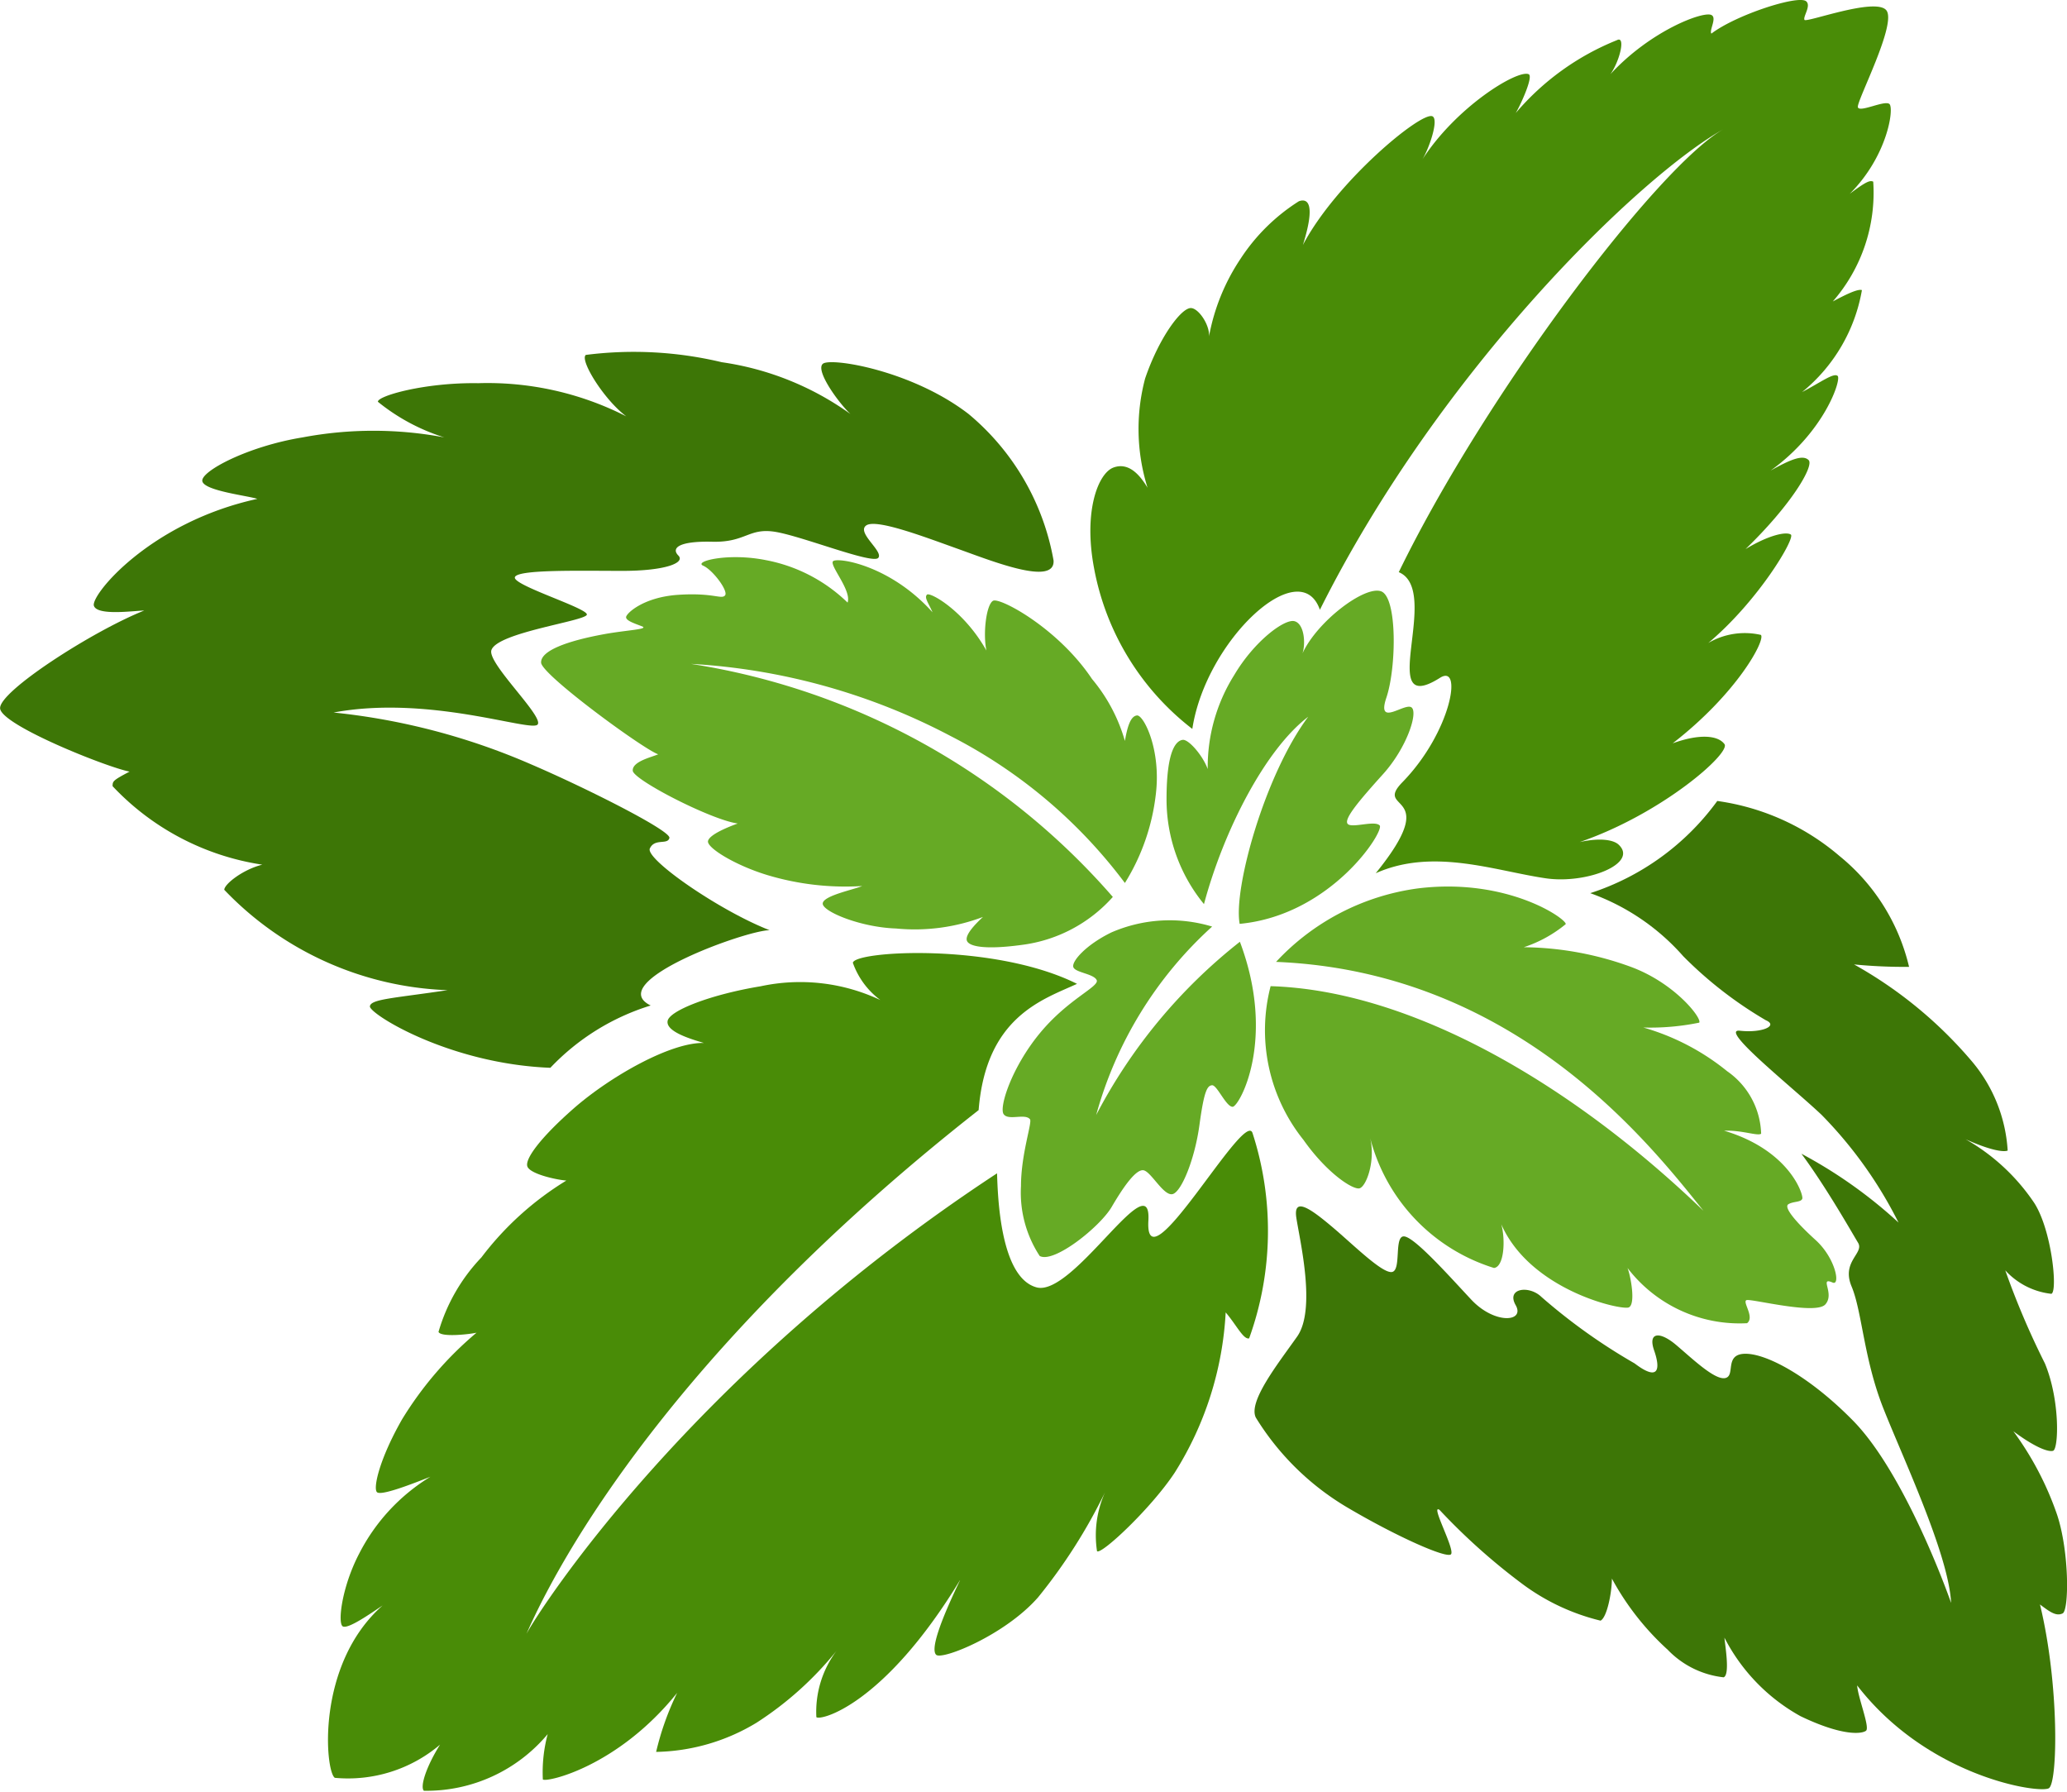 <svg xmlns="http://www.w3.org/2000/svg" width="74" height="64.131" viewBox="0 0 74 64.131"><defs><style>.a{fill:#498c07;}.b{fill:#66aa25;}.c{fill:#3d7606;}</style></defs><g transform="translate(-171.45 -8.409)"><path class="a" d="M230.817,34.5a9.428,9.428,0,0,1-3.52-5.765c-.381-2.022.145-3.39.7-3.592s.956.289,1.217.724a7.031,7.031,0,0,1-.087-3.91c.493-1.449,1.3-2.55,1.651-2.521.274.023.666.609.637,1.014a7.392,7.392,0,0,1,1.13-2.781,6.882,6.882,0,0,1,2.086-2.056c.319-.116.608.087.145,1.564,1.188-2.259,4.229-4.78,4.635-4.606.253.109-.145,1.246-.406,1.622,1.217-1.941,3.448-3.3,3.853-3.128.179.076-.289,1.1-.463,1.391a9.291,9.291,0,0,1,3.621-2.608c.319-.174.116.724-.231,1.217C247.228,9.5,249.111,8.8,249.4,8.946c.209.1-.087.55,0,.666.869-.666,3.1-1.391,3.39-1.159.194.156-.116.55-.058.666s2.52-.811,2.926-.348-1.072,3.273-1.014,3.476.956-.261,1.129-.116-.057,1.854-1.419,3.215c.579-.434.724-.493.84-.434a5.919,5.919,0,0,1-1.448,4.288c.434-.232.9-.464,1.043-.406a6.023,6.023,0,0,1-2.144,3.65c.666-.348,1.129-.7,1.274-.58s-.463,2-2.4,3.39c.724-.406,1.159-.579,1.362-.376s-.609,1.593-2.259,3.186c.811-.493,1.448-.638,1.622-.521s-1.159,2.375-2.955,3.881a2.583,2.583,0,0,1,1.883-.289c.174.174-.84,2.086-3.158,3.881.956-.348,1.623-.289,1.855.029s-2.231,2.491-5.186,3.506c.783-.174,1.228-.063,1.391.087.738.68-1.141,1.424-2.606,1.209-1.827-.268-4.028-1.1-6.085-.181,2.433-3-.106-2.17.956-3.259,1.738-1.782,2.173-4.258,1.347-3.737-2.351,1.485.087-3.128-1.478-3.781,3.129-6.431,9.313-14.557,11.631-15.86-2.985,1.667-10.153,8.6-14.455,17.207C234.674,28.2,231.3,31.323,230.817,34.5Z" transform="translate(-16.681)"/><path class="a" d="M215.028,58.2c-2.955-1.477-7.963-1.184-8.025-.753a2.839,2.839,0,0,0,.985,1.333,6.726,6.726,0,0,0-4.287-.493c-1.767.29-3.273.869-3.331,1.246s.811.638,1.3.783c-1.188-.029-3.355,1.2-4.664,2.346-1.188,1.043-1.768,1.825-1.651,2.086s1.014.463,1.391.493a10.988,10.988,0,0,0-3.042,2.752,6.466,6.466,0,0,0-1.535,2.665c.087.2,1.1.087,1.361.029a12.7,12.7,0,0,0-2.665,3.1c-.811,1.419-1.043,2.463-.9,2.607s1.246-.289,1.912-.55a6.908,6.908,0,0,0-2.549,2.752c-.624,1.195-.783,2.52-.579,2.607s.985-.463,1.419-.753c-2.4,2.114-2.057,5.95-1.71,6.17a5.09,5.09,0,0,0,3.766-1.188c-.493.782-.724,1.506-.579,1.651a5.655,5.655,0,0,0,4.433-2.028,5.286,5.286,0,0,0-.174,1.623c.116.116,2.665-.435,4.809-3.1a9.993,9.993,0,0,0-.753,2.114,7.179,7.179,0,0,0,3.592-1.043,12.023,12.023,0,0,0,2.868-2.578,3.646,3.646,0,0,0-.724,2.375c.116.145,2.409-.392,5.157-4.925-.724,1.506-1.072,2.491-.869,2.694s2.463-.7,3.65-2.056a19.406,19.406,0,0,0,2.4-3.767,3.764,3.764,0,0,0-.29,2.115c.145.145,1.941-1.536,2.781-2.81a11.929,11.929,0,0,0,1.825-5.736c.376.435.637.985.84.928a11.337,11.337,0,0,0,.12-7.352c-.294-.86-3.872,5.648-3.727,3.137.12-2.093-2.694,2.738-4,2.391s-1.391-3.259-1.418-4.083c-10.939,7.176-16.338,15.545-16.846,16.481,1.553-3.526,6.025-10.77,16.187-18.744C211.769,59.369,213.811,58.761,215.028,58.2Z" transform="translate(-5.02 -14.575)"/><path class="b" d="M219.568,49.034a5.24,5.24,0,0,1-3.259,1.717c-1.314.179-1.883.057-1.963-.145s.268-.572.572-.855a6.908,6.908,0,0,1-3.107.413c-1.282-.043-2.629-.608-2.629-.89s1.108-.5,1.412-.63a9.7,9.7,0,0,1-3.39-.391c-1.151-.348-2.173-.978-2.129-1.217s.761-.521,1.065-.63c-.956-.131-3.737-1.564-3.759-1.89s.652-.479.912-.587c-.521-.174-4.171-2.846-4.193-3.28s.956-.783,2.26-1.021c.792-.145,1.629-.174,1.347-.282s-.565-.2-.565-.326.608-.717,1.869-.8,1.543.174,1.673.022-.435-.913-.783-1.065.883-.47,2.238-.2a5.719,5.719,0,0,1,2.933,1.521c.152-.434-.652-1.326-.522-1.478s2.021.109,3.563,1.825c-.152-.348-.3-.521-.2-.63s1.326.565,2.129,2c-.13-.631,0-1.651.239-1.782s2.325.977,3.542,2.8A6.025,6.025,0,0,1,220,43.45c.087-.5.2-.89.434-.912s.869,1.216.673,2.824A7.649,7.649,0,0,1,220,48.535a18.045,18.045,0,0,0-6.235-5.258,22.69,22.69,0,0,0-9.3-2.585A25.122,25.122,0,0,1,219.568,49.034Z" transform="translate(-8.278 -8.52)"/><path class="b" d="M236.275,57.269a6.273,6.273,0,0,0,1.174,5.5c.847,1.2,1.759,1.782,2,1.738s.586-.956.391-1.8a6.592,6.592,0,0,0,4.432,4.649c.369-.043.413-1.021.261-1.564,1.043,2.368,4.3,3.085,4.562,2.976s.065-1.152-.043-1.412a5.05,5.05,0,0,0,4.28,1.977c.282-.217-.174-.76-.022-.825s2.477.543,2.825.152-.239-1,.261-.782c.285.123.109-.869-.609-1.521s-1.151-1.174-.977-1.282.456-.065.5-.2-.446-1.731-2.8-2.433c.652-.022,1.195.2,1.326.109a2.827,2.827,0,0,0-1.217-2.238,8.434,8.434,0,0,0-3-1.564,8.72,8.72,0,0,0,2-.174c.109-.152-.871-1.419-2.455-2a11.465,11.465,0,0,0-3.824-.7,4.635,4.635,0,0,0,1.5-.826c.043-.174-2.064-1.673-5.279-1.281A8.464,8.464,0,0,0,236.47,56.4c8.582.348,13.384,6.518,15.3,8.908C247.029,60.745,241.293,57.421,236.275,57.269Z" transform="translate(-19.336 -13.561)"/><path class="c" d="M209.168,33.849a8.81,8.81,0,0,0-3.042-5.243c-2.028-1.564-4.925-2.028-5.214-1.8s.55,1.391.984,1.8a10.431,10.431,0,0,0-4.606-1.854,13.57,13.57,0,0,0-4.866-.261c-.232.174.638,1.593,1.448,2.2a10.93,10.93,0,0,0-5.3-1.188c-1.941-.029-3.622.463-3.592.666a7.167,7.167,0,0,0,2.375,1.274,13.673,13.673,0,0,0-5.07,0c-1.969.319-3.65,1.216-3.592,1.564s1.623.521,1.97.637c-3.853.84-5.968,3.448-5.852,3.824s1.477.174,1.8.174c-1.825.724-5.214,2.9-5.157,3.505s3.853,2.115,4.635,2.259c-.608.319-.608.348-.608.522a9.245,9.245,0,0,0,5.359,2.809c-.7.174-1.361.7-1.361.9a11.616,11.616,0,0,0,7.995,3.592c-1.941.29-2.751.319-2.781.579s2.81,2.057,6.46,2.2a8.323,8.323,0,0,1,3.592-2.23c-1.71-.84,3.418-2.695,4.258-2.695-1.8-.7-4.462-2.549-4.288-2.926s.638-.116.7-.376-3.03-1.812-4.954-2.636a23.784,23.784,0,0,0-7.068-1.854c3.418-.638,7.039.7,7.3.434s-1.8-2.193-1.651-2.665c.2-.637,3.39-1.043,3.418-1.274s-2.636-1.043-2.578-1.333,2.318-.232,3.853-.232,2.259-.289,2-.55,0-.522,1.217-.493,1.3-.522,2.289-.348,3.447,1.158,3.65.927-.782-.9-.434-1.159,2.086.406,3.3.84S209.226,34.776,209.168,33.849Z" transform="translate(0 -5.378)"/><path class="c" d="M237.051,64.242c.116.782.724,3.273.029,4.258s-1.761,2.328-1.478,2.9a9.544,9.544,0,0,0,3.274,3.216c1.767,1.043,3.534,1.825,3.708,1.68s-.757-1.827-.406-1.593a22.415,22.415,0,0,0,2.984,2.665,7.733,7.733,0,0,0,2.781,1.3c.232-.116.406-1.014.406-1.506a9.647,9.647,0,0,0,2,2.549,3.266,3.266,0,0,0,2,.985c.232-.087.058-1.1.029-1.419a6.716,6.716,0,0,0,2.723,2.81c1.506.724,2.2.637,2.346.521s-.289-1.188-.318-1.622c2.549,3.3,6.547,3.881,6.865,3.679s.376-3.708-.319-6.576c.347.261.579.434.811.319s.243-2.2-.2-3.535a11.168,11.168,0,0,0-1.564-2.984c.7.522,1.216.753,1.419.7s.261-1.8-.29-3.129a28.774,28.774,0,0,1-1.419-3.331,2.614,2.614,0,0,0,1.651.84c.232-.087.017-2.261-.608-3.244a7.3,7.3,0,0,0-2.463-2.289c.9.406,1.361.464,1.506.406a5.455,5.455,0,0,0-1.3-3.216,15.3,15.3,0,0,0-4.2-3.447,18.643,18.643,0,0,0,1.97.087,7.25,7.25,0,0,0-2.491-3.968,8.54,8.54,0,0,0-4.375-1.97,9.084,9.084,0,0,1-4.548,3.3,8.026,8.026,0,0,1,3.331,2.259,14.345,14.345,0,0,0,2.954,2.289c.464.2-.144.464-.927.376s1.878,2.021,2.926,3.013a15.194,15.194,0,0,1,2.752,3.853,16.805,16.805,0,0,0-3.476-2.463c.9,1.217,1.8,2.81,2.028,3.187s-.608.666-.232,1.564.434,2.578,1.13,4.345,2.346,5.243,2.433,6.982c-.579-1.622-1.97-4.953-3.505-6.518s-3.071-2.4-3.853-2.4-.348.782-.724.869-1.188-.7-1.767-1.188-1.014-.463-.783.2.174,1.129-.7.463a20.784,20.784,0,0,1-3.331-2.375c-.44-.431-1.274-.319-.927.289s-.753.7-1.593-.2-2.028-2.231-2.4-2.259-.087,1.216-.434,1.274-1.362-.956-2.115-1.593S236.935,63.459,237.051,64.242Z" transform="translate(-19.192 -12.249)"/><path class="b" d="M232.4,49.806a5.913,5.913,0,0,1-1.34-3.753c0-1.808.362-2.093.574-2.126s.729.565.9,1.046a6.19,6.19,0,0,1,.951-3.369c.719-1.215,1.8-2.016,2.154-1.925s.406.8.288,1.152c.527-1.147,2.226-2.431,2.813-2.222s.552,2.735.19,3.808.656.168.9.348-.166,1.443-1.02,2.39-1.4,1.594-1.27,1.773.966-.131,1.15.062-1.724,3.211-5.012,3.523c-.233-1.254.9-5.335,2.454-7.413C234.612,44.254,233.116,47.134,232.4,49.806Z" transform="translate(-17.847 -9.035)"/><path class="b" d="M230.185,55.653a5.24,5.24,0,0,0-3.61.211c-.9.44-1.4,1.012-1.363,1.224s.724.245.839.478-1.017.672-2.031,1.9-1.467,2.654-1.3,2.9.767-.037.944.184c.088.109-.322,1.242-.322,2.394a4.132,4.132,0,0,0,.67,2.5c.511.277,2.163-1.048,2.578-1.758s.878-1.377,1.151-1.307.72.942,1.036.848.788-1.256.953-2.466.275-1.415.453-1.428.5.77.735.771,1.582-2.4.261-5.907a19.163,19.163,0,0,0-5.145,6.2A14.169,14.169,0,0,1,230.185,55.653Z" transform="translate(-15.34 -14.078)"/></g></svg>